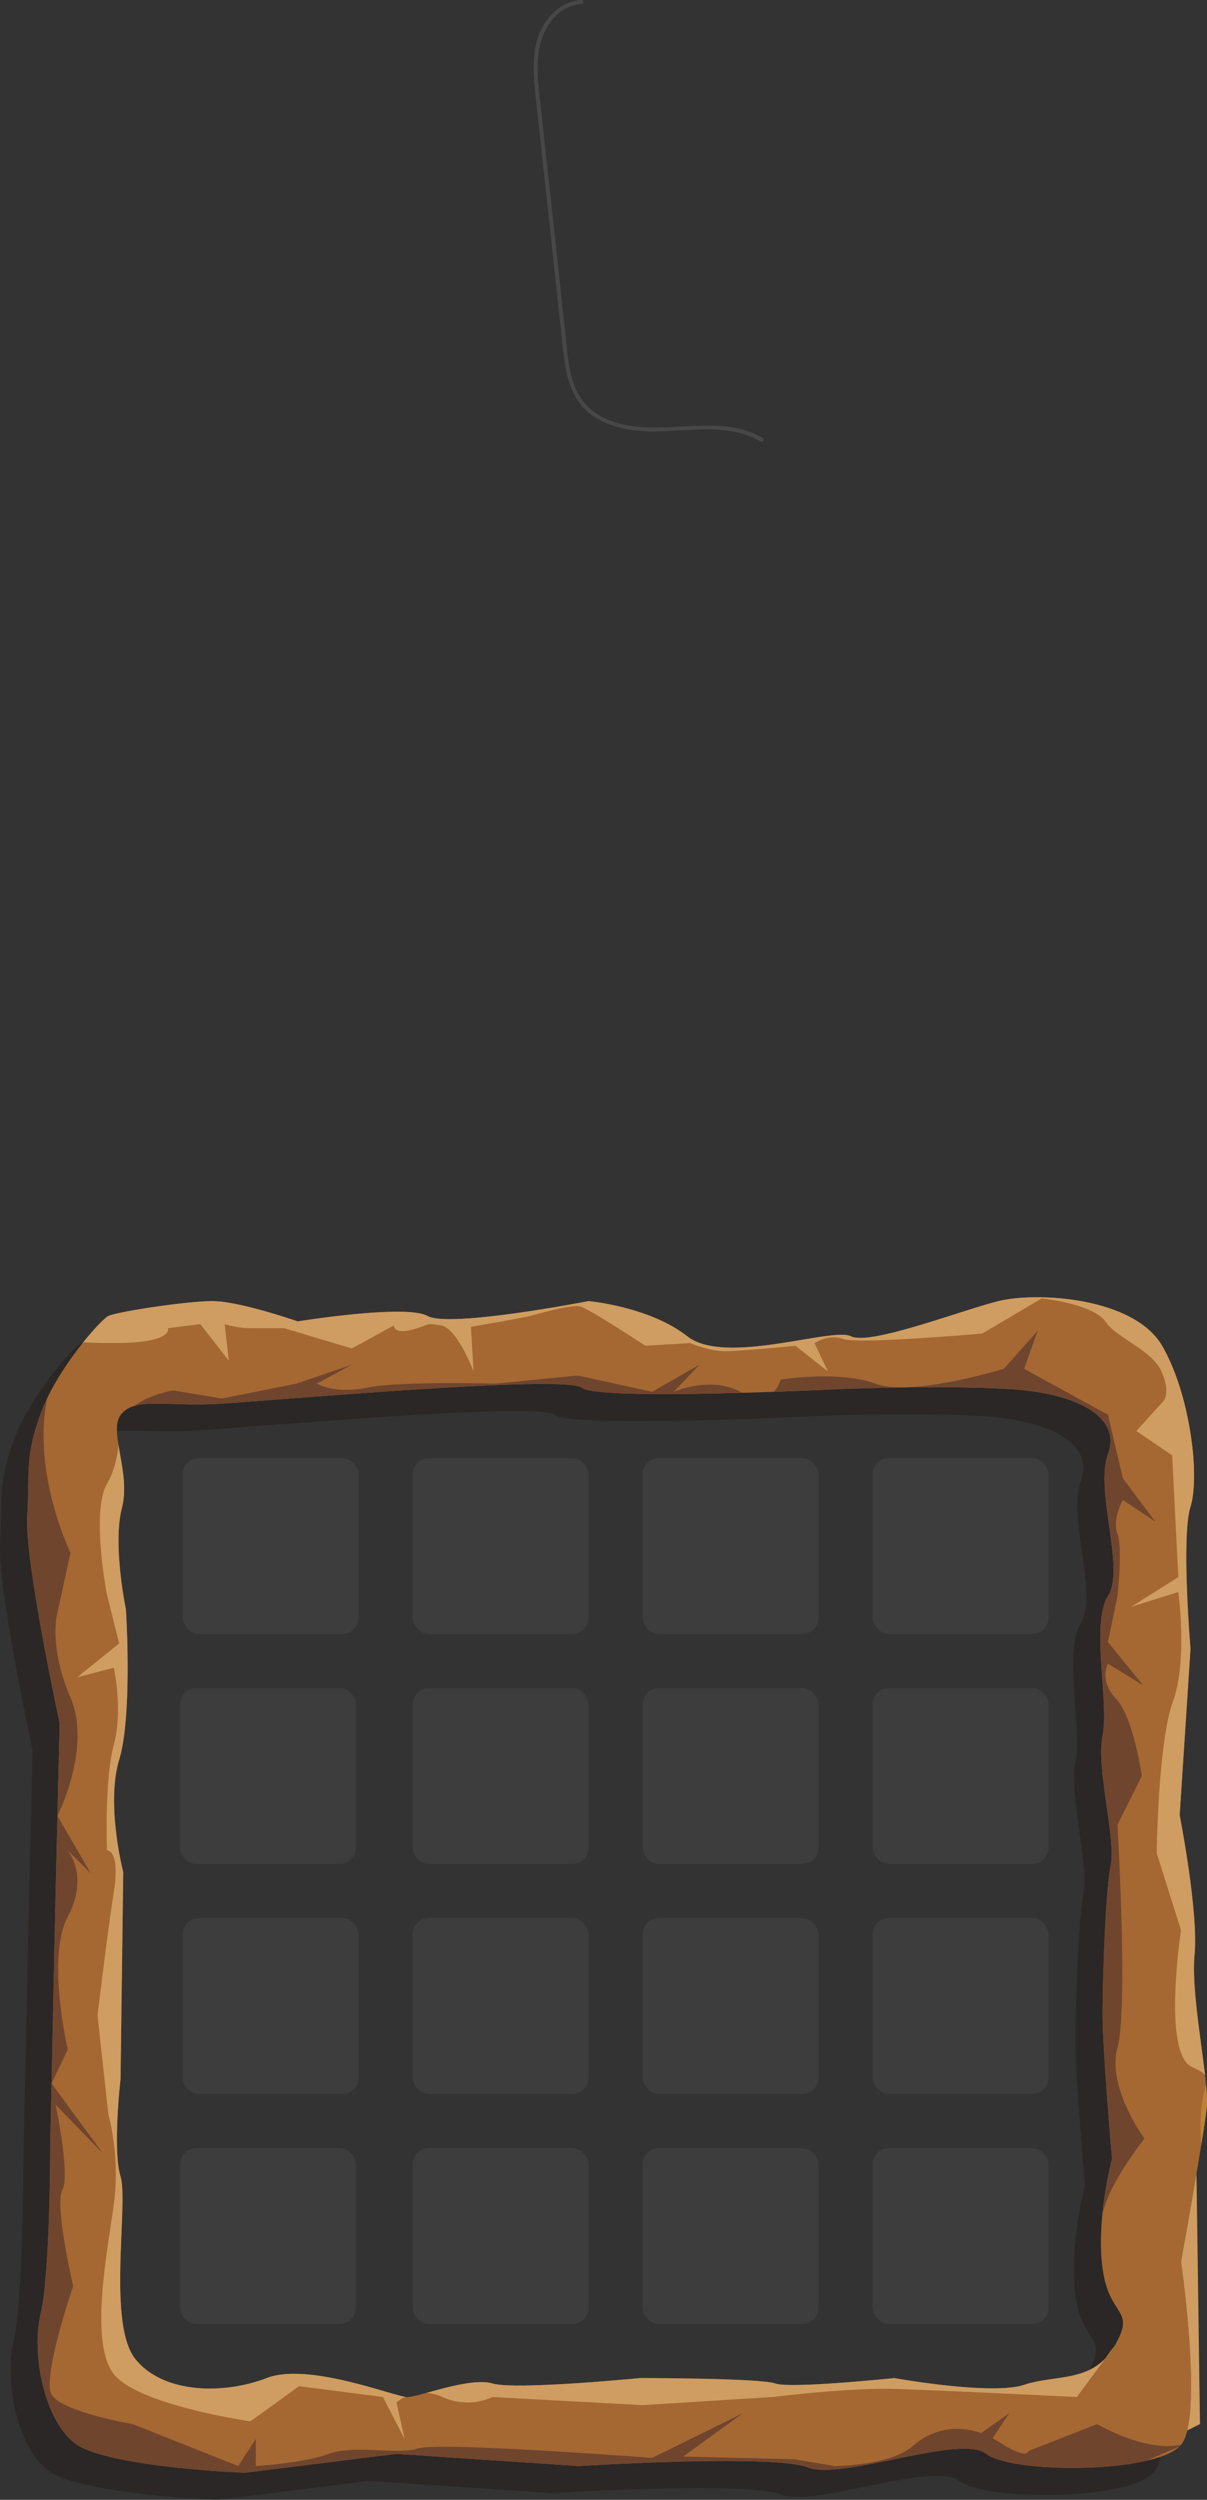 <svg xmlns="http://www.w3.org/2000/svg" viewBox="0 0 892.31 1847.68"><rect x="0" y="0" width="892.31" height="1847.68" fill="#333333" stroke="none"/><g id="Layer_8" data-name="Layer 8"><path id="Shade" d="M1368,607c3-32-11-103-11-103l8-123s-7-83,0-105,0-83-21-119-93-40-121-33-95,33-109,26-93,22-121,0-73-26-73-26-103,20-119,11-96,4-96,4-43-15-63-15-71,8-77,11-38,39-50,72-8,43-10,76,24,153,24,153l-3,125-4,187s0,95-7,124,2,78,25,96,126,22,126,22l112-14,135,9s144-9,169,1,113-25,132-10,130,15,145-8-1-134-1-134,17-94,19-114S1365,639,1368,607Zm-59,289c-16,28-43,21-67,29s-96-5-96-5-77,8-88,4-100-4-100-4-92,9-109,4-54,10-63,10-73-26-104-14-76,12-97-14-5-115-11-135,0-72,0-72l2-153s-13-50-3-83,5-111,5-111-10-48-3-75-11-58,0-70,33-5,70-7,258-22,270-12,191,1,191,1,74-3,125,0,83,21,73,48,13,85,0,105,1,79-4,103,10,76,6,96-6,85-6,111,7,106,7,106-12,44-7,81S1325,868,1309,896Z" transform="translate(-504.89 857.68)" fill="#170c09" opacity="0.3"/><path d="M1388,587c3-32-11-103-11-103l8-123s-7-83,0-105,0-83-21-119-93-40-121-33-95,33-109,26-93,22-121,0-73-26-73-26-103,20-119,11-96,4-96,4-43-15-63-15-71,8-77,11-38,39-50,72-8,43-10,76,24,153,24,153l-3,125-4,187s0,95-7,124,2,78,25,96,126,22,126,22l112-14,135,9s144-9,169,1,113-25,132-10,130,15,145-8-1-134-1-134,17-94,19-114S1385,619,1388,587Zm-59,289c-16,28-43,21-67,29s-96-5-96-5-77,8-88,4-100-4-100-4-92,9-109,4-54,10-63,10-73-26-104-14-76,12-97-14-5-115-11-135,0-72,0-72l2-153s-13-50-3-83,5-111,5-111-10-48-3-75-11-58,0-70,33-5,70-7,258-22,270-12,191,1,191,1,74-3,125,0,83,21,73,48,13,85,0,105,1,79-4,103,10,76,6,96-6,85-6,111,7,106,7,106-12,44-7,81S1345,848,1329,876Z" transform="translate(-504.89 857.68)" fill="#a56832"/><path d="M629,124l24-3,21,27-3-27a65.4,65.4,0,0,0,18,3h26l50,15,31-17s0,7,14,3,9-5,21-3,24,34,24,34l-2-33,23-4,21-4s30-9,37-7,48,29,48,29l33-2s14,6,26,6,52-4,52-4l24,19-10-21s11-7,21-3,103-4,103-4l44-26s38,4,47,17,35,21,42,38,0,22,0,22l-19,21,42.57,29c-.73-27.89-8.59-66.3-23.57-92-21-36-93-40-121-33s-95,33-109,26-93,22-121,0-73-26-73-26-103,20-119,11-96,4-96,4-43-15-63-15-71,8-77,11c-2.59,1.29-10,8.74-18.6,19.43,5.77.35,13.14.57,22.6.57C634,135,629,124,629,124Z" transform="translate(-504.89 857.68)" fill="#cf9d61"/><path d="M798,918a27.55,27.55,0,0,1,6.52-4.14c-13-2.05-72.87-25.34-102.52-13.86-31,12-76,12-97-14s-5-115-11-135,0-72,0-72l2-153s-13-50-3-83,5-111,5-111-10-48-3-75c4.08-15.76-.34-32.87-2.55-46.78-.81,8.74-3,19.3-8.45,28.78-12,21,0,82,0,82l9,36-31,25,27-7s7,31,0,57-5,78-5,78,10-1,5,31-12,91-12,91l8,73a178.89,178.89,0,0,1,4,67c-5,36-18,102,0,125s101,35,101,35l36-26,62,8,16,31Z" transform="translate(-504.89 857.68)" fill="#cf9d61"/><path d="M1329,876c-16,28-43,21-67,29s-96-5-96-5-77,8-88,4-100-4-100-4-92,9-109,4c-11.93-3.51-33.7,2.83-48.74,6.92A35.14,35.14,0,0,1,832,914a44.69,44.69,0,0,0,37,0l111,6,96-6s57-7,90-6,135,6,135,6" transform="translate(-504.89 857.68)" fill="#cf9d61"/><path d="M592.35,191.7v0h0Z" transform="translate(-504.89 857.68)" fill="#bfa179"/><path d="M1386,670c5.43,2.47,8.36,4.15,9.75,6-3.1-27-9.94-65.73-7.75-89,3-32-11-103-11-103l8-123s-7-83,0-105c3-9.49,3.43-26.23,1.24-45.09L1371,209l5,99-35,22,35-11s7,51-4,81-12,112-12,112l18,57S1364,660,1386,670Z" transform="translate(-504.89 857.68)" fill="#cf9d61"/><path d="M1396.44,682.58c-1.32,6.66-5.57,18.43-3.46,45,2-12.2,3.5-22.36,4-27.54C1397.42,695.79,1397.13,689.77,1396.44,682.58Z" transform="translate(-504.89 857.68)" fill="#bf8136"/><path d="M604.25,181.44c12.52-3.72,32.15.11,60.75-1.44,37-2,258-22,270-12,6.81,5.68,67.42,5.23,118.57,3.78h0C1031.14,158.57,1003,171,1003,171l19-20-35,20-55-12-61,6s-72-2-95,3-37-3-37-3l26-14-41,14-55,11-36-6S615.49,172.83,604.25,181.44Z" transform="translate(-504.89 857.68)" fill="#70452e"/><path d="M1319.33,784.94v-.06s0-.07,0-.1A.81.81,0,0,0,1319.33,784.94Z" transform="translate(-504.89 857.68)" fill="#70452e"/><path d="M1082,162a23.8,23.8,0,0,1-5,9c28-1,49-2,49-2s74-3,125,0,83,21,73,48,13,85,0,105,1,79-4,103,10,76,6,96-6,85-6,111,7,106,7,106a274.35,274.35,0,0,0-7.38,43.24C1322.78,757.92,1351,723,1351,723s-28-38-20-67,0-165,0-165l18-36s-6-43-19-57-6-26-6-26l26,16-26-32,7-34s4-35,0-46,4-25,4-25l24,16-24-32-11-47-62-34,10-28-25,28s-68,21-95,11S1082,162,1082,162Z" transform="translate(-504.89 857.68)" fill="#70452e"/><path d="M546,541l-3,141.25L555,657s-16-68,0-98,0-49,0-49l17,17-24.64-42.52S573,434,557,397s-10-61-10-61l10-46s-28.68-58.88-17.18-114.34c-1.82,3.79-3.45,7.58-4.82,11.34-12,33-8,43-10,76s24,153,24,153Z" transform="translate(-504.89 857.68)" fill="#70452e"/><path d="M1378.07,949.24C1351.38,955.06,1316,934,1316,934l-51,20s0,7-22-7-46-12-63,3-58,15-58,15l-30-5-82-2,44-32-67,33s-157-12-173-7-47-3-66,4-54,9-54,9V945l-13,20-78-31s-53-9-60-22,16-80,16-80-14-60-8-71-5-63-5-63l35,36-38-51.75L542,728s0,95-7,124,2,78,25,96,126,22,126,22l112-14,135,9s144-9,169,1,113-25,132-10c14.24,11.24,80.11,14.06,118.56,5.09l24.34-10.6A16.87,16.87,0,0,0,1378.07,949.24Z" transform="translate(-504.89 857.68)" fill="#70452e"/><polyline points="719.11 1802.68 746.11 1783.68 732.11 1804.68" fill="#70452e"/><path d="M1389.43,748.9C1384.1,780.26,1378,814,1378,814s13,90,4.6,124.7l9.4-4.7-2.57-185.1Z" transform="translate(-504.89 857.68)" fill="#cf9d61"/></g><g id="Tiles" opacity="0.1"><rect x="135.11" y="1077.68" width="130" height="130" rx="12" fill="#fff" opacity="0.5"/><rect x="133.11" y="1247.68" width="130" height="130" rx="12" fill="#fff" opacity="0.5"/><rect x="305.11" y="1247.68" width="130" height="130" rx="12" fill="#fff" opacity="0.5"/><rect x="305.11" y="1077.68" width="130" height="130" rx="12" fill="#fff" opacity="0.5"/><rect x="475.11" y="1077.68" width="130" height="130" rx="12" fill="#fff" opacity="0.5"/><rect x="475.11" y="1247.68" width="130" height="130" rx="12" fill="#fff" opacity="0.5"/><rect x="645.11" y="1247.68" width="130" height="130" rx="12" fill="#fff" opacity="0.5"/><rect x="645.11" y="1077.68" width="130" height="130" rx="12" fill="#fff" opacity="0.5"/><rect x="135.11" y="1417.68" width="130" height="130" rx="12" fill="#fff" opacity="0.5"/><rect x="133.11" y="1587.68" width="130" height="130" rx="12" fill="#fff" opacity="0.5"/><rect x="305.11" y="1587.68" width="130" height="130" rx="12" fill="#fff" opacity="0.5"/><rect x="305.11" y="1417.68" width="130" height="130" rx="12" fill="#fff" opacity="0.5"/><rect x="475.11" y="1417.68" width="130" height="130" rx="12" fill="#fff" opacity="0.5"/><rect x="475.11" y="1587.68" width="130" height="130" rx="12" fill="#fff" opacity="0.5"/><rect x="645.11" y="1587.68" width="130" height="130" rx="12" fill="#fff" opacity="0.5"/><rect x="645.11" y="1417.68" width="130" height="130" rx="12" fill="#fff" opacity="0.5"/><path d="M934.78-857.68c-12.7.57-23.2,9.46-29,20.3-7.37,13.71-6.93,30-5.49,45,1.62,17,3.64,34,5.48,50.92q2.82,26,5.63,52t5.63,52l2.79,25.7c.84,7.76,1.53,15.56,2.76,23.28,2.13,13.5,6.71,26.85,17.54,35.84,9.52,7.91,21.7,11.49,33.79,13,27.63,3.49,56.59-5.68,83.49,3.71a55,55,0,0,1,9.82,4.56,1.5,1.5,0,0,0,1.51-2.59c-25-14.68-54.73-7.18-82-7.77C974.56-541.9,962-543.55,951-549a44.46,44.46,0,0,1-13.94-10.7,47.77,47.77,0,0,1-9.23-18.16,129.26,129.26,0,0,1-3.7-21.13c-.92-8.29-1.8-16.59-2.7-24.89L916-674.64,905.05-775.49c-1.71-15.86-4.58-32.51-1.07-48.32,2.69-12.1,10.21-24.18,22.12-29a26.63,26.63,0,0,1,8.68-1.89c1.92-.08,1.93-3.08,0-3Z" transform="translate(-504.89 857.68)" fill="#fff"/></g></svg>